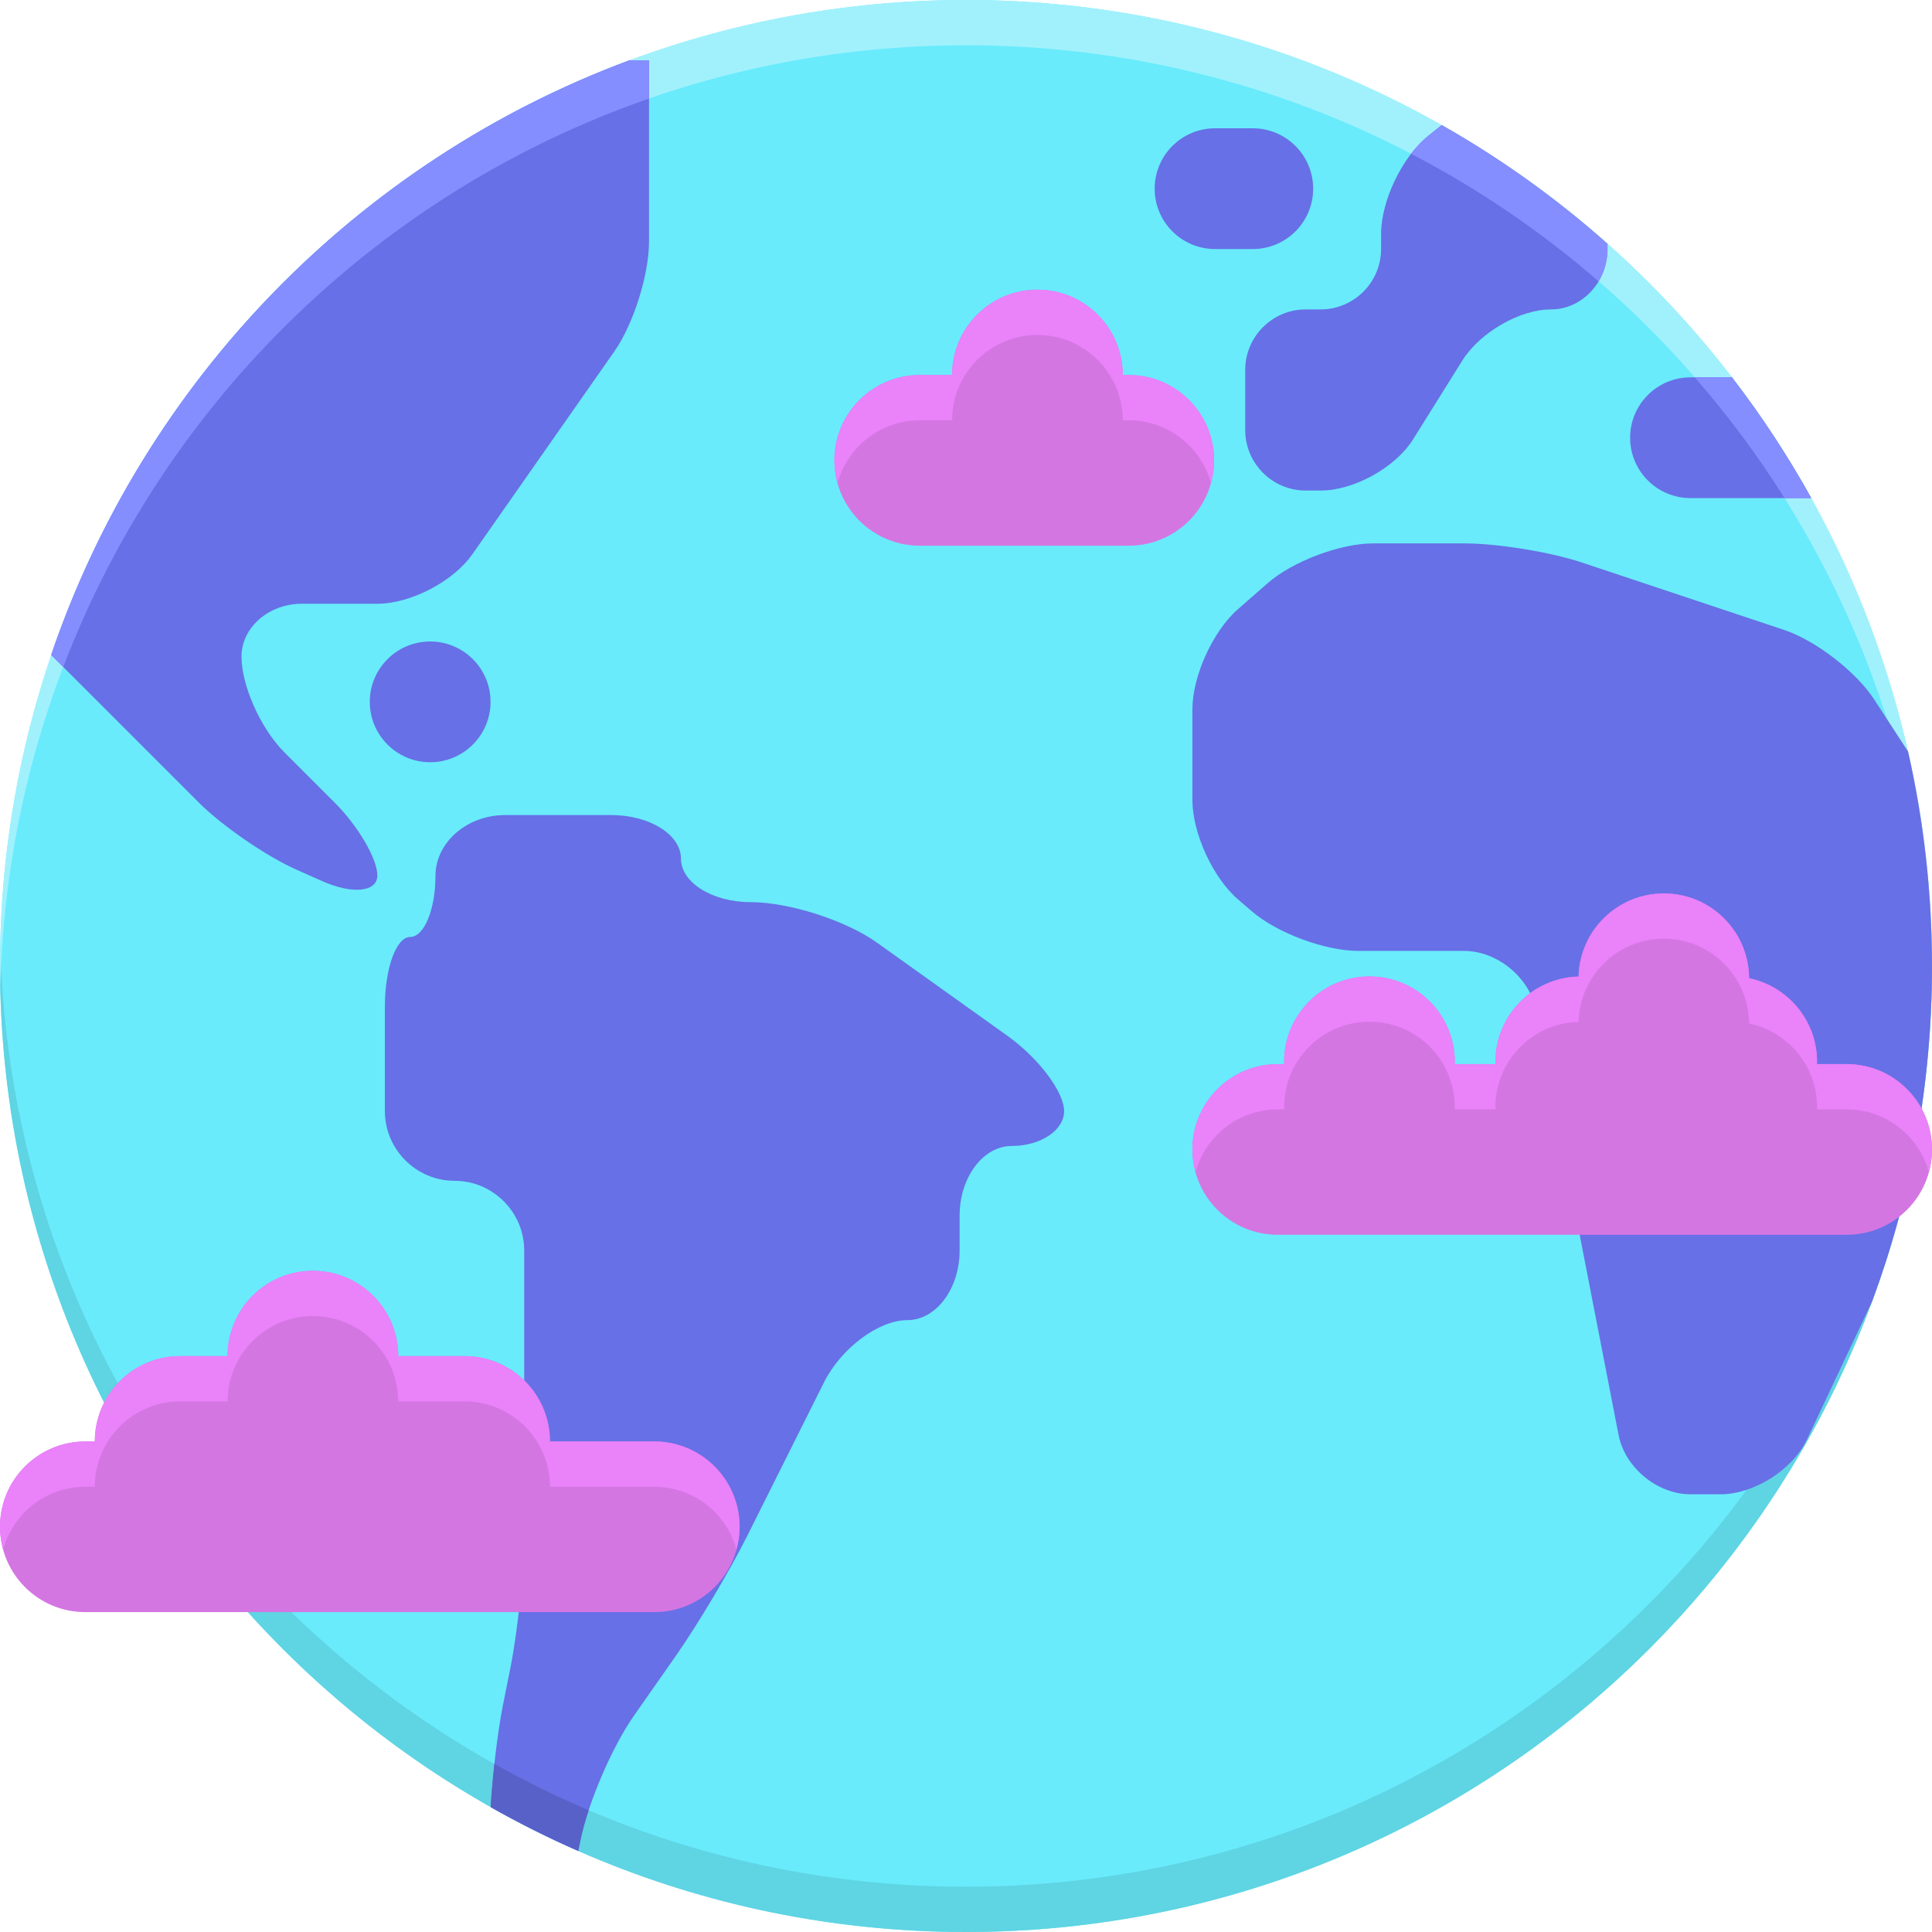 <?xml version="1.0" encoding="utf-8"?>
<!-- Generator: Adobe Illustrator 22.1.0, SVG Export Plug-In . SVG Version: 6.00 Build 0)  -->
<svg version="1.1" id="Layer_1" xmlns="http://www.w3.org/2000/svg" xmlns:xlink="http://www.w3.org/1999/xlink" x="0px" y="0px"
	 viewBox="0 0 256 256" style="enable-background:new 0 0 256 256;" xml:space="preserve">
<style type="text/css">
	.st0{fill:#231F20;}
	.st1{fill:#FFEFE4;}
	.st2{fill:#69EBFC;}
	.st3{fill:#5FD4E3;}
	.st4{fill:#A1F1FC;}
	.st5{fill:#D476E2;}
	.st6{fill:#B665C2;}
	.st7{fill:#EA82FA;}
	.st8{fill:#FFF7F2;}
	.st9{fill:#FF8354;}
	.st10{fill:#FFA172;}
	.st11{fill:#6770E6;}
	.st12{fill:#5861C7;}
	.st13{fill:#E0734A;}
	.st14{fill:#EDD4C2;}
	.st15{fill:#CC6944;}
	.st16{fill:#858EFF;}
	.st17{fill:#C76642;}
	.st18{fill:#FFFFFF;}
	.st19{fill:#FFDEC7;}
	.st20{fill:#4E56B0;}
	.st21{fill:#94529E;}
	.st22{fill:#41B6C5;}
	.st23{fill:#9847A4;}
	.st24{fill:#C2552C;}
	.st25{fill:#CFB6A4;}
</style>
<g>
	<circle class="st2" cx="128" cy="128" r="128"/>
	<path class="st3" d="M128,250C58.311,250,1.632,194.306,0.038,125C0.015,125.997,0,126.997,0,128c0,70.692,57.308,128,128,128
		s128-57.308,128-128c0-1.003-0.015-2.003-0.038-3C254.368,194.306,197.689,250,128,250z"/>
	<path class="st4" d="M128,6c69.689,0,126.368,55.694,127.962,125c0.023-0.997,0.038-1.997,0.038-3C256,57.308,198.692,0,128,0
		S0,57.308,0,128c0,1.003,0.015,2.003,0.038,3C1.632,61.694,58.311,6,128,6z"/>
	<path class="st11" d="M133.489,137.25l-17.285-12.346c-4.131-2.951-11.665-5.365-16.742-5.365s-9.231-2.596-9.231-5.769
		S86.077,108,81,108H66.932c-5.077,0-9.231,3.635-9.231,8.077s-1.508,8.077-3.351,8.077c-1.843,0-3.351,4.154-3.351,9.231v13.846
		c0,5.077,4.154,9.231,9.231,9.231s9.231,4.154,9.231,9.231v36.923c0,5.077-0.815,13.304-1.81,18.282l-0.995,4.974
		c-0.725,3.627-1.353,8.976-1.641,13.577c3.756,2.127,7.63,4.068,11.609,5.814l0.258-1.288c0.996-4.978,4.192-12.454,7.104-16.614
		l5.567-7.953c2.911-4.159,7.151-11.277,9.422-15.818l10.205-20.411c2.271-4.541,7.244-8.256,11.051-8.256s6.923-4.154,6.923-9.231
		v-4.615c0-5.077,3.115-9.231,6.923-9.231c3.808,0,6.923-2.077,6.923-4.615S137.62,140.201,133.489,137.25z"/>
	<path class="st12" d="M65.51,233.73c-0.208,1.921-0.38,3.879-0.495,5.719c0.001,0.001,0.002,0.001,0.003,0.001
		c0.93,0.527,1.868,1.042,2.813,1.546c0.023,0.013,0.047,0.025,0.07,0.037c0.932,0.497,1.871,0.982,2.817,1.456
		c0.016,0.008,0.032,0.016,0.047,0.023c0.958,0.479,1.922,0.947,2.893,1.403c0.001,0,0.002,0.001,0.003,0.001
		c0.981,0.46,1.969,0.909,2.963,1.345l0.258-1.288c0.249-1.246,0.636-2.648,1.122-4.115C73.715,238.037,69.544,235.991,65.51,233.73
		z"/>
	<path class="st11" d="M252.829,99.583l-4.469-6.875c-2.398-3.689-7.775-7.846-11.949-9.237l-26.821-8.94
		C205.415,73.138,198.4,72,194,72h-12c-4.4,0-10.709,2.371-14.021,5.268l-3.959,3.464C160.709,83.629,158,89.6,158,94v12
		c0,4.4,2.733,10.343,6.074,13.206l1.852,1.587C169.267,123.657,175.6,126,180,126h14c4.4,0,8.687,3.534,9.527,7.853l10.946,56.294
		C215.313,194.466,219.6,198,224,198h4c4.4,0,9.537-3.255,11.416-7.234l8.653-18.323C253.195,158.598,256,143.627,256,128
		C256,118.233,254.901,108.723,252.829,99.583z"/>
	<path class="st11" d="M6.783,86.783l19.56,19.56c3.111,3.111,8.947,7.119,12.967,8.906l3.379,1.502C46.71,118.538,50,118.2,50,116
		s-2.546-6.546-5.657-9.657l-6.686-6.686C34.546,96.546,32,90.85,32,87c0-3.85,3.6-7,8-7h10c4.4,0,10.064-2.949,12.588-6.554
		l18.825-26.892C83.936,42.949,86,36.4,86,32V8h-2.624C47.454,21.364,19.154,50.39,6.783,86.783z"/>
	<path class="st16" d="M80.159,9.249c-0.113,0.046-0.225,0.092-0.338,0.138c-0.965,0.392-1.924,0.796-2.877,1.211
		c-0.139,0.061-0.279,0.122-0.418,0.183c-0.954,0.419-1.901,0.85-2.842,1.292c-0.106,0.05-0.213,0.099-0.32,0.149
		c-4.244,2.006-8.361,4.238-12.334,6.682c-0.056,0.035-0.112,0.07-0.168,0.105c-0.909,0.561-1.811,1.134-2.705,1.718
		c-0.134,0.087-0.267,0.176-0.4,0.263c-0.826,0.543-1.645,1.095-2.457,1.657c-0.149,0.103-0.297,0.205-0.445,0.309
		c-0.82,0.572-1.632,1.153-2.437,1.743c-0.116,0.085-0.233,0.169-0.348,0.254c-3.709,2.737-7.265,5.67-10.653,8.783
		c-0.125,0.115-0.248,0.231-0.372,0.346c-0.701,0.649-1.395,1.305-2.081,1.97c-0.169,0.164-0.338,0.329-0.506,0.494
		c-0.646,0.632-1.285,1.272-1.918,1.918c-0.171,0.174-0.342,0.348-0.511,0.524c-0.647,0.668-1.286,1.344-1.918,2.027
		c-0.136,0.147-0.274,0.292-0.409,0.44c-0.733,0.798-1.456,1.604-2.168,2.42c-0.025,0.028-0.05,0.056-0.075,0.084
		c-1.52,1.745-2.993,3.532-4.419,5.357c-0.089,0.115-0.176,0.231-0.265,0.346c-0.595,0.768-1.182,1.542-1.76,2.323
		c-0.159,0.215-0.315,0.433-0.473,0.649c-0.505,0.693-1.005,1.39-1.497,2.093c-0.176,0.252-0.351,0.504-0.525,0.758
		c-0.472,0.686-0.938,1.377-1.397,2.072c-0.169,0.255-0.338,0.51-0.505,0.767c-0.475,0.73-0.941,1.467-1.401,2.207
		c-0.135,0.217-0.273,0.433-0.406,0.651c-0.552,0.899-1.093,1.805-1.622,2.719c-0.033,0.057-0.068,0.114-0.101,0.171
		c-1.148,1.988-2.243,4.01-3.286,6.064c-0.114,0.224-0.223,0.45-0.335,0.674c-0.391,0.782-0.777,1.568-1.152,2.359
		c-0.142,0.298-0.28,0.598-0.419,0.897c-0.34,0.731-0.675,1.466-1.001,2.204c-0.142,0.321-0.283,0.643-0.422,0.966
		c-0.32,0.739-0.631,1.481-0.937,2.227c-0.128,0.312-0.257,0.623-0.382,0.935c-0.322,0.803-0.634,1.611-0.94,2.422
		c-0.096,0.254-0.195,0.506-0.289,0.761c-0.392,1.06-0.773,2.126-1.138,3.199c-0.001,0.002-0.001,0.003-0.002,0.005l1.595,1.595
		C21.806,53.188,50.313,25.453,86,13.06V8h-2.624c0,0,0,0-0.001,0C82.296,8.402,81.224,8.819,80.159,9.249z"/>
	<path class="st11" d="M191.029,16.576l-1.782,1.426C185.811,20.751,183,26.6,183,31v2c0,4.4-3.6,8-8,8h-2c-4.4,0-8,3.6-8,8v8
		c0,4.4,3.6,8,8,8h2c4.4,0,9.908-3.053,12.24-6.784l6.52-10.432C196.092,44.053,201.375,41,205.5,41s7.5-3.6,7.5-8v-0.692
		C206.273,26.328,198.913,21.046,191.029,16.576z"/>
	<path class="st16" d="M191.03,16.577C191.03,16.576,191.029,16.577,191.03,16.577l-1.783,1.426
		c-0.801,0.641-1.565,1.455-2.271,2.375c8.955,4.658,17.288,10.342,24.847,16.898C212.564,36.036,213,34.571,213,33v-0.692
		c-0.84-0.746-1.689-1.482-2.548-2.206c-0.003-0.002-0.005-0.004-0.008-0.006C204.422,25.018,197.926,20.486,191.03,16.577z"/>
	<path class="st11" d="M57,101L57,101c-4.418,0-8-3.582-8-8v0c0-4.418,3.582-8,8-8h0c4.418,0,8,3.582,8,8v0
		C65,97.418,61.418,101,57,101z"/>
	<path class="st11" d="M161,33h5c4.418,0,8-3.582,8-8v0c0-4.418-3.582-8-8-8h-5c-4.418,0-8,3.582-8,8v0
		C153,29.418,156.582,33,161,33z"/>
	<path class="st11" d="M239.999,66c-3.109-5.605-6.627-10.951-10.513-16H224c-4.418,0-8,3.582-8,8s3.582,8,8,8H239.999z"/>
	<path class="st16" d="M229.486,50.001C229.486,50.001,229.486,50,229.486,50.001L224.57,50c4.359,5.008,8.342,10.353,11.889,16
		h3.539c-1.551-2.796-3.204-5.527-4.953-8.19c-0.008-0.013-0.017-0.026-0.026-0.039C233.27,55.111,231.424,52.519,229.486,50.001z"
		/>
	<path class="st5" d="M86.692,191h-13.82c0-6.245-5.063-11.308-11.308-11.308h-8.795v0c0-6.245-5.063-11.308-11.308-11.308
		s-11.308,5.063-11.308,11.308v0h-6.282c-6.245,0-11.308,5.063-11.308,11.308h-1.256C5.063,191,0,196.063,0,202.308
		s5.063,11.308,11.308,11.308h75.385c6.245,0,11.308-5.063,11.308-11.308S92.937,191,86.692,191z"/>
	<path class="st7" d="M11.308,197h1.256c0-6.245,5.063-11.308,11.308-11.308h6.282v0c0-6.245,5.063-11.308,11.308-11.308
		s11.308,5.063,11.308,11.308v0h8.795c6.245,0,11.308,5.063,11.308,11.308h13.82c5.205,0,9.576,3.521,10.893,8.308
		c0.263-0.957,0.415-1.96,0.415-3C98,196.063,92.937,191,86.692,191h-13.82c0-6.245-5.063-11.308-11.308-11.308h-8.795v0
		c0-6.245-5.063-11.308-11.308-11.308s-11.308,5.063-11.308,11.308v0h-6.282c-6.245,0-11.308,5.063-11.308,11.308h-1.256
		C5.063,191,0,196.063,0,202.308c0,1.04,0.152,2.043,0.415,3C1.731,200.521,6.103,197,11.308,197z"/>
	<path class="st5" d="M244.692,141h-3.939c0.003-0.103,0.016-0.204,0.016-0.308v0c0-5.455-3.864-10.007-9.004-11.071
		c-0.039-6.212-5.083-11.236-11.304-11.236c-6.146,0-11.136,4.906-11.293,11.015c-6.108,0.157-11.015,5.147-11.015,11.293v0
		c0,0.104,0.013,0.204,0.016,0.308h-5.416c0.003-0.103,0.016-0.204,0.016-0.308v0c0-6.245-5.063-11.308-11.308-11.308
		s-11.308,5.063-11.308,11.308v0c0,0.104,0.013,0.204,0.016,0.308h-0.862c-6.245,0-11.308,5.063-11.308,11.308
		s5.063,11.308,11.308,11.308h75.385c6.245,0,11.308-5.063,11.308-11.308S250.937,141,244.692,141z"/>
	<path class="st7" d="M169.308,147h0.862c-0.003-0.103-0.016-0.204-0.016-0.308v0c0-6.245,5.063-11.308,11.308-11.308
		s11.308,5.063,11.308,11.308v0c0,0.104-0.013,0.204-0.016,0.308h5.416c-0.003-0.103-0.016-0.204-0.016-0.308v0
		c0-6.146,4.906-11.136,11.015-11.293c0.157-6.108,5.147-11.015,11.293-11.015c6.221,0,11.265,5.024,11.304,11.236
		c5.14,1.064,9.004,5.616,9.004,11.071v0c0,0.104-0.013,0.204-0.016,0.308h3.939c5.205,0,9.576,3.521,10.893,8.308
		c0.263-0.957,0.415-1.96,0.415-3c0-6.245-5.063-11.308-11.308-11.308h-3.939c0.003-0.103,0.016-0.204,0.016-0.308v0
		c0-5.455-3.864-10.007-9.004-11.071c-0.039-6.212-5.083-11.236-11.304-11.236c-6.146,0-11.136,4.906-11.293,11.015
		c-6.108,0.157-11.015,5.147-11.015,11.293v0c0,0.104,0.013,0.204,0.016,0.308h-5.416c0.003-0.103,0.016-0.204,0.016-0.308v0
		c0-6.245-5.063-11.308-11.308-11.308s-11.308,5.063-11.308,11.308v0c0,0.104,0.013,0.204,0.016,0.308h-0.862
		c-6.245,0-11.308,5.063-11.308,11.308c0,1.04,0.152,2.043,0.415,3C159.731,150.521,164.103,147,169.308,147z"/>
	<path class="st5" d="M149.564,49.692h-0.795v0c0-6.245-5.063-11.308-11.308-11.308s-11.308,5.063-11.308,11.308v0h-4.282
		c-6.245,0-11.308,5.063-11.308,11.308s5.063,11.308,11.308,11.308h27.692c6.245,0,11.308-5.063,11.308-11.308
		S155.809,49.692,149.564,49.692z"/>
	<path class="st7" d="M121.872,55.692h4.282v0c0-6.245,5.063-11.308,11.308-11.308s11.308,5.063,11.308,11.308v0h0.795
		c5.205,0,9.576,3.521,10.893,8.308c0.263-0.957,0.415-1.96,0.415-3c0-6.245-5.063-11.308-11.308-11.308h-0.795v0
		c0-6.245-5.063-11.308-11.308-11.308s-11.308,5.063-11.308,11.308v0h-4.282c-6.245,0-11.308,5.063-11.308,11.308
		c0,1.04,0.152,2.043,0.415,3C112.295,59.213,116.667,55.692,121.872,55.692z"/>
</g>
</svg>
